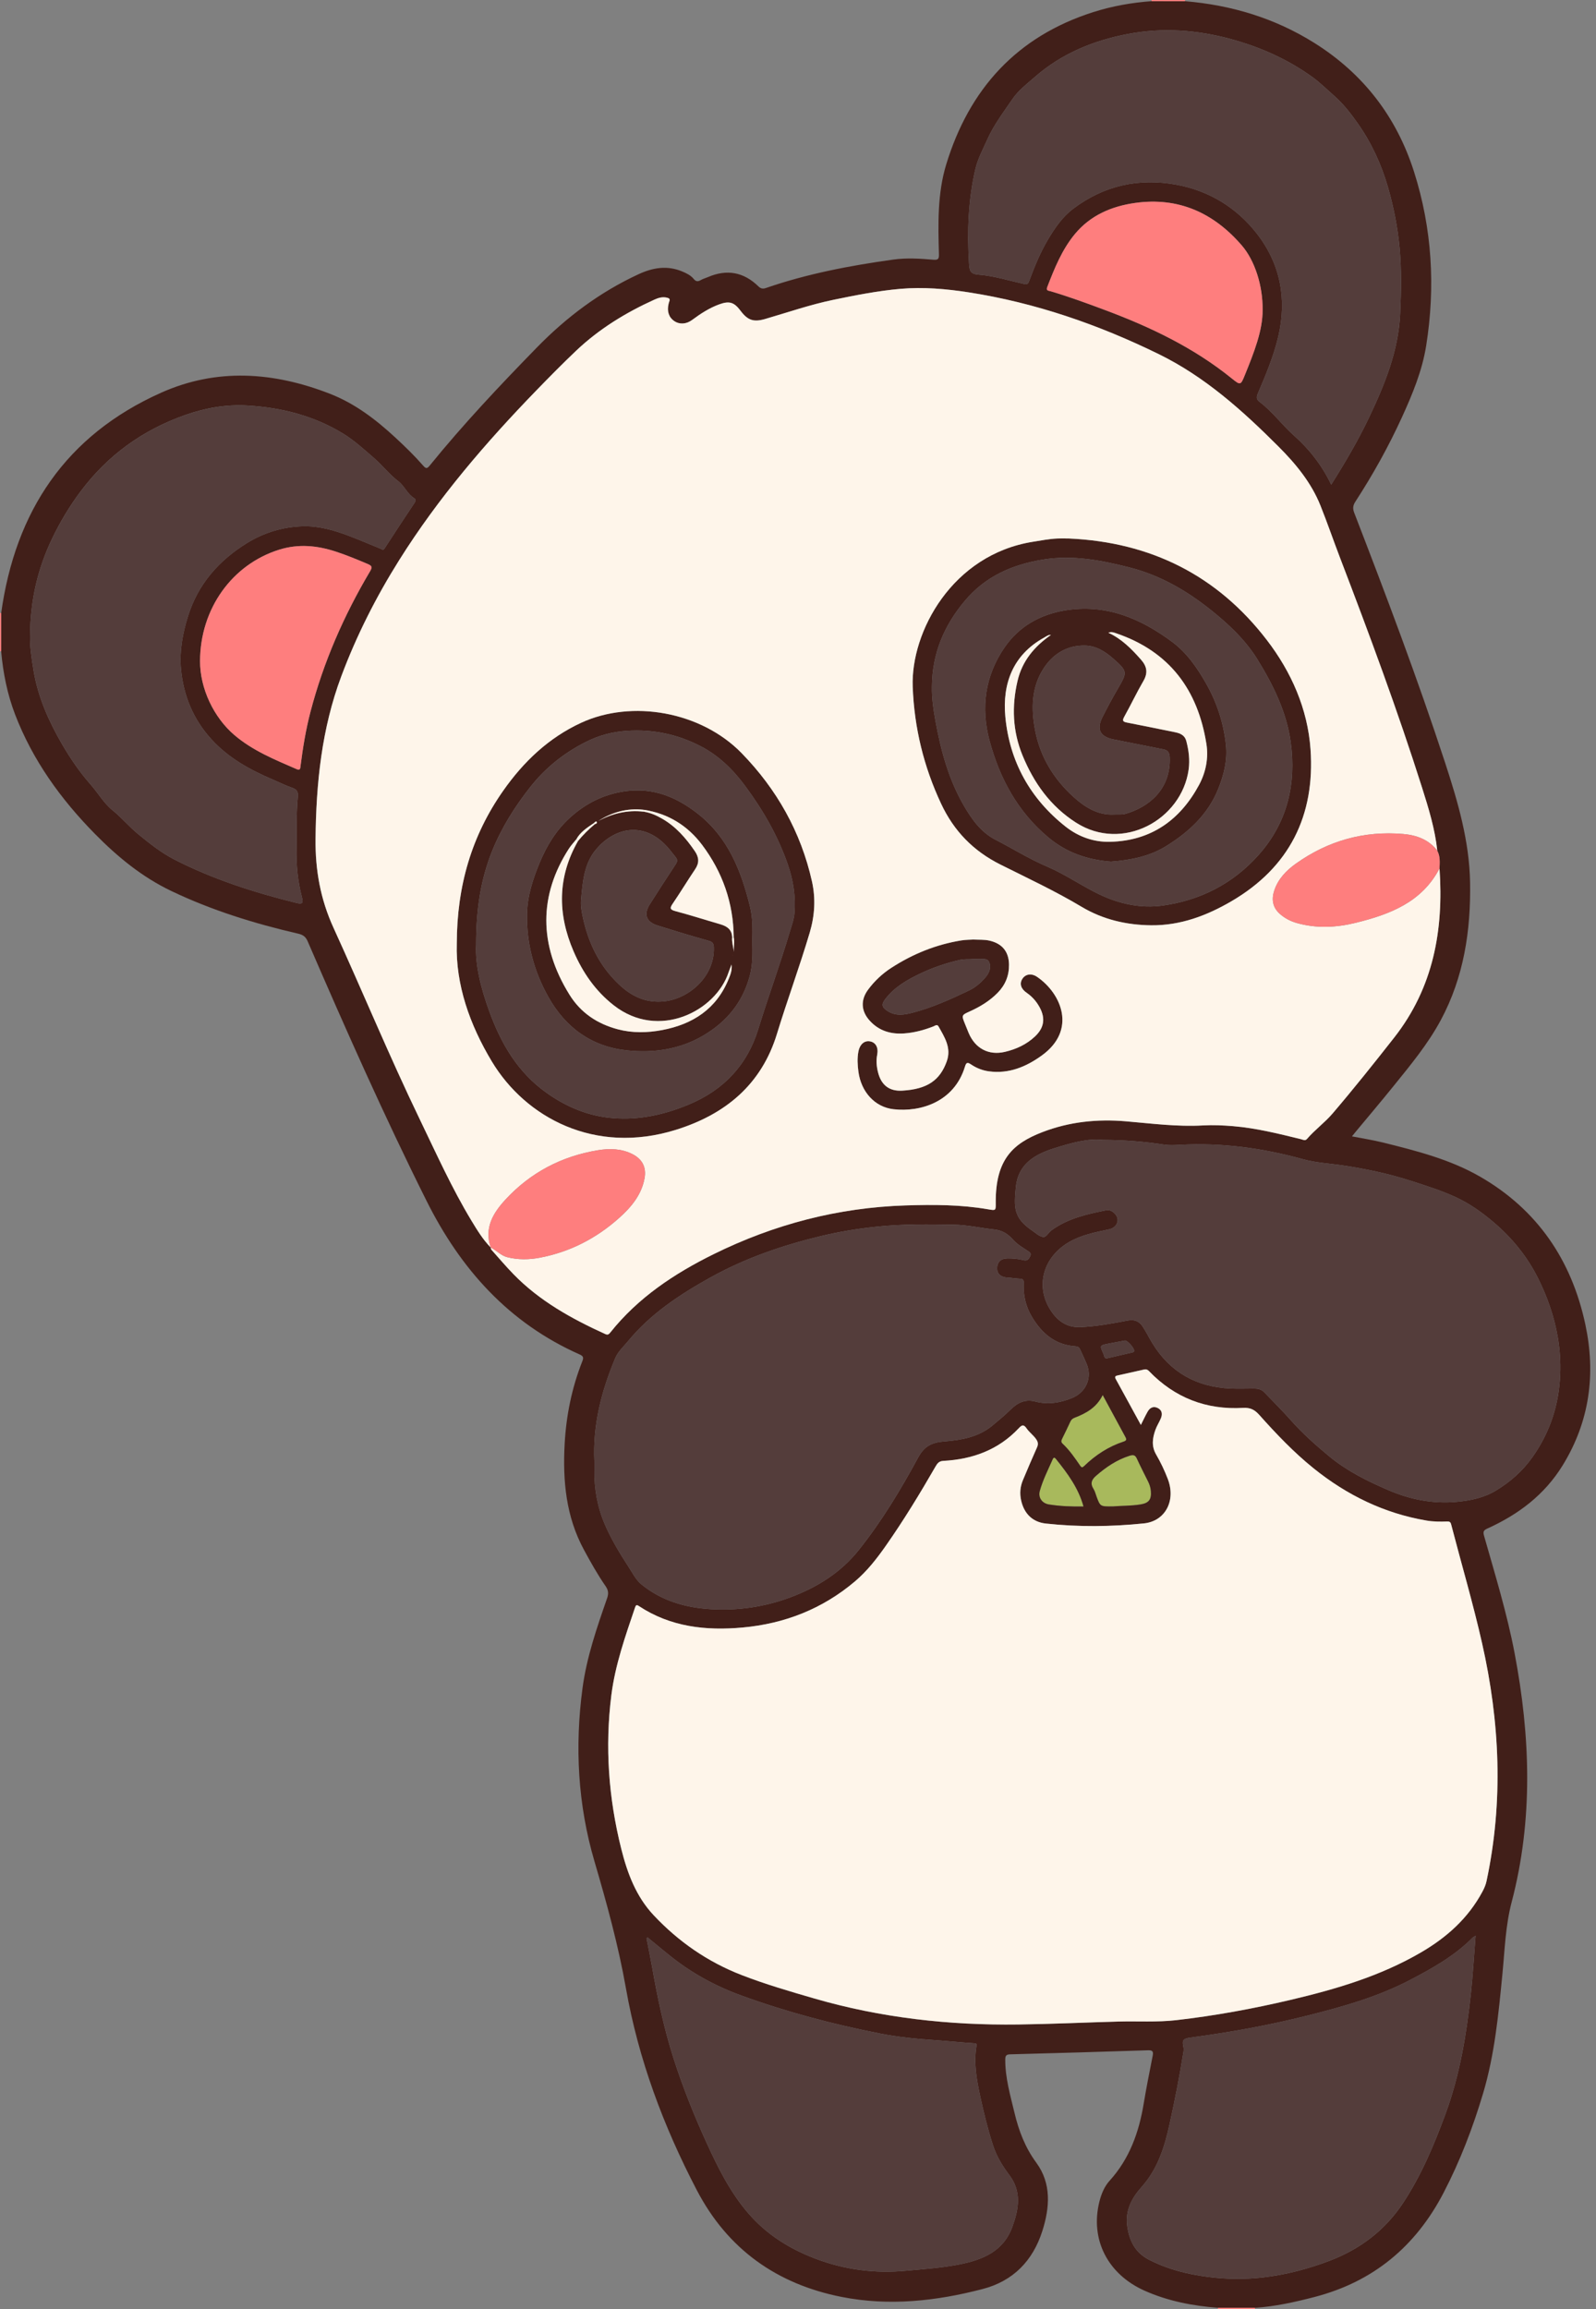 <?xml version="1.0" encoding="UTF-8"?><svg xmlns="http://www.w3.org/2000/svg" xmlns:xlink="http://www.w3.org/1999/xlink" height="1913.8" preserveAspectRatio="xMidYMid meet" version="1.0" viewBox="0.1 0.1 1323.5 1913.8" width="1323.5" zoomAndPan="magnify"><rect x="0.1" y="0.1" width="1323.5" height="1913.8" fill="#808080" stroke="none"/><g><g fill="#A8B95C" id="change1_1"><path d="M914.52,1156.34c6.61,12.22,12.76,23.59,18.92,34.95c1.01,1.87,0.74,2.89-1.5,3.62 c-12.54,4.1-23.32,11.14-32.76,20.26c-1.45,1.4-2.16,1.48-3.33-0.22c-4.42-6.44-8.84-12.9-14.59-18.28 c-1.38-1.29-1.2-2.48-0.45-3.98c2.36-4.76,4.68-9.54,6.9-14.37c0.76-1.65,1.92-2.56,3.57-3.19 C900.75,1171.49,909.42,1166.77,914.52,1156.34z" fill="inherit"/><path d="M923.24,1248.66c-10.75,0.17-10.74,0.17-13.78-8.07c-0.81-2.18-1.36-4.55-2.59-6.47 c-2.8-4.36-1.66-7.51,2.01-10.71c8.35-7.3,17.32-13.41,28.03-16.77c2.88-0.9,4.55-0.66,5.92,2.32c2.97,6.5,6.25,12.86,9.44,19.26 c1.2,2.41,1.96,4.97,2.2,7.63c0.65,7.15-1.71,10.08-8.61,11.18C937.77,1248.32,929.59,1248.09,923.24,1248.66z" fill="inherit"/><path d="M898.61,1248.74c-9.82,0.17-19.28-0.22-28.67-1.7c-5.64-0.89-9.11-5.65-7.6-11.14 c2.52-9.17,6.89-17.65,10.71-26.33c0.99-2.25,2.02-1.08,2.87-0.03C885.43,1221.36,894.43,1233.47,898.61,1248.74z" fill="inherit"/></g><g fill="#411F19" id="change2_1"><path d="M955.18,1.06c9.18,0.01,18.35,0.02,27.52,0.03c38.46,3.18,74.55,14.04,107.31,34.58 c40.51,25.39,68.15,61.18,82.66,106.71c15.03,47.17,17.85,95.42,10.11,144.2c-3.31,20.84-11.4,40.29-20.13,59.4 c-11.09,24.26-24.05,47.52-38.58,69.88c-2.05,3.15-2.35,5.69-1,9.17c26.49,68.58,52.5,137.33,75.39,207.23 c10.6,32.37,20.15,64.97,20.72,99.32c0.67,39.78-5.15,78.39-24.28,114c-10.78,20.07-25.32,37.51-39.55,55.12 c-10.15,12.57-20.61,24.89-30.93,37.32c-0.94,1.13-1.85,2.28-3.19,3.95c8.95,1.75,17.44,3.04,25.74,5.1 c27.8,6.9,55.71,13.97,80.71,28.41c47.47,27.42,75.71,69.21,87.07,122.31c8.8,41.13,3.62,80.38-18.77,116.81 c-15.07,24.52-36.82,40.82-62.54,52.44c-3.09,1.4-3.63,2.64-2.71,5.87c9.19,32.32,19.12,64.53,25.39,97.52 c13.07,68.75,15.52,137.75-2.44,206.1c-5.16,19.64-5.72,39.45-7.65,59.26c-3.26,33.49-6.42,67.01-16.08,99.43 c-8.48,28.42-19.06,56.02-32.79,82.4c-23.12,44.41-58.21,73.62-106.93,86.3c-16.32,4.25-32.68,7.86-49.53,9.02 c-10.17-0.01-20.34-0.02-30.51-0.03c-21.04-1.64-41.59-5.57-60.97-14.22c-30.68-13.7-45.23-42.56-37.44-73.76 c1.6-6.41,4.12-12.56,8.47-17.36c16.53-18.22,24.34-40.11,28.27-63.87c2.2-13.3,4.86-26.52,7.47-39.75 c0.68-3.45-0.06-4.62-3.83-4.5c-38.13,1.24-76.27,2.36-114.41,3.35c-3.52,0.09-4.01,1.48-4.02,4.48 c-0.06,15.19,4.21,29.61,7.69,44.16c3.54,14.79,8.75,28.54,18.05,41.19c12.67,17.24,11.2,37.09,5.03,56.52 c-7.88,24.82-24.25,41.61-49.66,48.21c-38.42,9.99-77.49,14.28-116.75,6.53c-53.7-10.61-94.57-39.46-120.22-88.64 c-27.57-52.86-48.29-108.17-58.67-166.98c-6.32-35.81-15.93-70.66-26.16-105.5c-13.78-46.94-16.37-95.09-9.87-143.54 c3.44-25.66,11.92-50.14,20.4-74.5c1.35-3.89,1.03-6.65-1.31-10.02c-6.64-9.58-12.33-19.76-17.89-30.01 c-14.93-27.53-17.69-57.17-16.03-87.74c1.29-23.65,5.93-46.53,14.64-68.55c1.1-2.78,1.09-4.24-2.08-5.64 c-58.79-26.06-98.77-70.69-127.1-127.4c-35.26-70.6-67.25-142.67-98.55-215.07c-1.67-3.85-3.9-5.42-7.83-6.33 c-36.23-8.37-71.61-19.3-105.28-35.39c-24.28-11.6-44.62-28.34-63.3-47.31c-28.33-28.77-51.59-60.97-66.2-98.93 C6.15,575.4,2.65,557.83,1.04,539.83c0.01-10.52,0.02-21.03,0.03-31.55c11.74-84.41,53.57-147.32,132.5-182.62 c46.39-20.75,93.36-17.33,139.96,0.75c20.91,8.11,38.23,21.41,54.47,36.41c8.08,7.47,15.96,15.14,23.2,23.43 c2.16,2.47,3.21,2.24,5.18-0.19c27.86-34.31,58.14-66.42,89-98.01c24.58-25.16,52.22-45.85,84.23-60.66 c11.9-5.5,23.72-7.5,36.16-2.31c3.57,1.49,7.09,3.17,9.55,6.18c1.89,2.32,3.53,2.37,5.92,0.98c1.85-1.08,3.99-1.64,5.98-2.5 c15.64-6.72,29.61-4.17,41.77,7.7c1.97,1.92,3.71,2.26,6.2,1.4c34.29-11.84,69.73-18.59,105.55-23.57 c11.13-1.55,22.3-0.85,33.42,0.11c3.98,0.34,4.67-0.82,4.56-4.54c-0.71-25.03-1.32-50.34,6.03-74.43 C803.84,73.85,843.34,30.28,906.7,10.14C922.49,5.12,938.68,2.26,955.18,1.06z M407.01,1034.08l-0.05-0.05 c0.18,0.62,0.19,1.39,0.58,1.83c6.07,6.81,11.98,13.79,18.34,20.32c21.64,22.24,48.23,36.93,76.12,49.62 c2.06,0.94,2.96,0.25,4.11-1.19c23.03-28.95,53.1-48.89,85.68-64.98c50.12-24.75,103.27-38.67,159.32-40.44 c22.82-0.72,45.64-0.71,68.26,3.19c6.63,1.14,6.48,1.2,6.43-5.44c-0.26-36.21,14.7-49.21,38.47-58.42 c22.55-8.74,45.76-11.07,69.65-9.03c21.21,1.81,42.36,4.6,63.76,3.4c8.29-0.46,16.64-0.09,24.96,0.6 c19.15,1.59,37.7,6.25,56.27,10.79c1.71,0.42,3.43,1.65,5.03-0.22c6.52-7.59,14.69-13.46,21.23-21.1 c17.54-20.53,34.35-41.61,51.02-62.84c32.58-41.5,41.14-89.21,37.64-140.27c0.2-4.99,0.65-10.02-1.86-14.67 c-1.91-17.99-7.22-35.18-12.65-52.31c-20.38-64.25-43.85-127.4-67.96-190.33c-5.53-14.44-10.55-29.09-16.29-43.42 c-7.58-18.94-20.4-34.52-34.8-48.92c-29.8-29.81-60.99-57.83-99.22-76.56c-50.14-24.56-102.5-42.68-157.83-51.26 c-18.59-2.89-37.5-4.5-56.29-2.89c-18.73,1.6-37.24,5.28-55.68,9.09c-19.27,3.98-37.84,10.43-56.69,15.9 c-9.6,2.79-14.44,1.09-20.38-6.82c-5.37-7.15-9.32-8.35-17.73-5.28c-8.22,3-15.44,7.73-22.42,12.9 c-4.92,3.64-10.55,3.86-14.91,0.88c-4.42-3.03-6.09-8.16-4.62-14.21c0.16-0.65,0.3-1.31,0.55-1.92c0.9-2.16-0.04-2.83-2.12-3.27 c-3.67-0.79-6.97,0.22-10.16,1.66c-23.81,10.8-45.88,24.27-64.95,42.38c-11.24,10.67-22.12,21.7-32.91,32.83 c-42.19,43.49-81.48,89.21-113.83,140.76c-19.21,30.6-35.35,62.5-47.99,96.25c-16.29,43.49-20.89,88.81-21.35,134.87 c-0.26,25.68,4.04,49.81,14.87,73.5c24.15,52.81,46.32,106.52,71.58,158.84c13.67,28.32,26.57,57.06,42.88,84.03 C395.81,1019.69,400.57,1027.51,407.01,1034.08z M946.17,1181.12c2.1-4.15,3.72-7.62,5.59-10.95c1.87-3.32,4.79-4.84,8.4-3.04 c3.65,1.81,4.03,5.12,2.58,8.57c-1.35,3.22-3.32,6.19-4.49,9.46c-2.45,6.85-3.48,13.57,0.58,20.54 c3.75,6.44,6.98,13.27,9.66,20.23c6.92,17.95-2.07,35.03-19.79,36.84c-27.06,2.77-54.21,3.07-81.31,0.13 c-11-1.2-17.97-8.13-20.47-18.94c-1.37-5.93-0.87-11.58,1.45-17.1c3.81-9.04,7.62-18.08,11.64-27.02 c1.09-2.42,0.99-4.24-0.42-6.45c-2.28-3.58-5.89-5.98-8.19-9.35c-2.61-3.83-4.2-2.58-6.54-0.09 c-16.95,17.98-38.39,25.73-62.53,27.01c-3.46,0.18-4.88,1.96-6.37,4.54c-12.97,22.5-26.47,44.69-41.4,65.96 c-7.48,10.65-15.44,20.86-25.47,29.36c-26.94,22.81-58.21,35.06-93.11,38.25c-30.48,2.78-59.88-0.41-86.23-17.87 c-1.86-1.23-2.44-0.54-3.05,1.29c-8.06,23.81-16.48,47.6-19.64,72.65c-5.41,42.93-2.31,85.43,8.22,127.41 c5.08,20.26,12.28,39.48,26.87,54.99c20.6,21.91,44.77,38.65,72.9,49.56c19.71,7.64,39.96,13.54,60.24,19.42 c55.29,16.04,111.83,22.33,169.22,21.57c27.65-0.37,55.29-1.68,82.94-2.43c15.98-0.43,32.11,0.66,47.92-1.14 c31.89-3.64,63.52-9.43,94.77-16.79c37.62-8.86,74.53-19.68,108.33-39.39c21.39-12.47,39.02-28.24,50.84-50.18 c1.51-2.81,2.79-5.65,3.46-8.77c14.13-66.04,11.14-131.87-3.65-197.26c-7.49-33.08-17.12-65.68-25.66-98.52 c-0.56-2.16-1.52-2.48-3.43-2.41c-5.66,0.21-11.33,0.18-16.94-0.77c-35.11-5.96-66.07-21.07-93.63-43.25 c-16.52-13.29-31.13-28.67-45.23-44.46c-3.77-4.22-7.43-6.03-13.2-5.69c-30.66,1.78-56.85-8.36-78.21-30.56 c-1.2-1.24-2.35-1.61-3.97-1.24c-7.29,1.66-14.59,3.29-21.9,4.9c-1.72,0.38-2.78,0.88-1.63,2.97 C932.24,1155.56,939.06,1168.1,946.17,1181.12z M914.48,944.89c-11.85-1.43-25.96,2.47-39.93,6.85 c-16.36,5.13-30.26,13.14-32.08,32.48c-1.53,16.25-2.13,25.1,13.31,35.68c2.99,2.05,5.97,4.88,9.29,5.47 c2.6,0.46,4.37-3.59,6.77-5.37c13.67-10.1,29.75-13.6,45.89-16.86c3.76-0.76,8.47,3.22,9.09,7.03c0.67,4.17-2.28,7.83-6.95,8.82 c-11.5,2.46-23.03,4.62-33.45,10.71c-20.77,12.14-27.86,35.54-15.69,55.43c5.53,9.04,13.41,15.46,25.27,14.95 c13.3-0.57,26.32-2.99,39.3-5.49c5.68-1.1,9.51,0.68,12.38,5.01c2.93,4.43,5.24,9.25,8.02,13.79 c14.77,24.17,36.65,36.23,64.66,37.57c6.48,0.31,13,0.04,19.49,0.03c3.25-0.01,6.28,0.59,8.65,3.07 c7.47,7.82,15.18,15.43,22.34,23.51c9.62,10.86,20.45,20.39,31.56,29.6c14.74,12.2,31.75,20.6,49.21,28.09 c18,7.72,36.8,11.43,56.39,9.63c11.43-1.05,22.71-3.34,32.72-9.42c11.86-7.2,22.03-16.14,30.19-27.67 c14.68-20.73,22.08-43.65,23.01-68.84c0.38-10.15-0.27-20.23-1.97-30.26c-2.95-17.33-8.68-33.76-16.53-49.4 c-8.97-17.87-21.39-33.08-36.65-46.08c-9.68-8.24-19.95-15.54-31.45-20.85c-12.07-5.58-24.77-9.53-37.42-13.61 c-18.53-5.98-37.45-9.93-56.66-12.78c-10.79-1.6-21.87-2.12-32.3-5.01c-33.57-9.28-67.55-13.92-102.38-12 c-4.32,0.24-8.74,0.49-12.98-0.15C949.65,946.4,933.67,944.98,914.48,944.89z M492.99,1211.39c0,2.33,0.02,4.67,0,7 c-0.18,15.62,2.44,30.64,8.64,45.08c5.41,12.59,12.47,24.21,19.91,35.63c3.25,4.99,5.88,10.49,10.65,14.35 c16.67,13.48,36.28,19.13,57.19,20.39c22.59,1.35,44.63-1.82,66.01-9.76c22.27-8.28,41.9-20.57,56.71-39.09 c19.12-23.91,34.93-50.19,49.5-77.04c5.25-9.67,11.85-12.35,21.63-13.14c14.26-1.15,28.32-3.58,39.95-13.25 c5.11-4.25,10.21-8.47,14.96-13.14c5.71-5.6,11.96-8.92,20.61-6.64c10.22,2.69,20.36,1.11,30.17-2.87 c11.88-4.83,17.14-16.86,12.2-28.59c-1.68-3.98-3.57-7.87-5.34-11.81c-0.75-1.66-1.85-2.44-3.82-2.56 c-16.88-1.06-28.02-10.76-36.25-24.58c-4.97-8.35-7.05-17.49-6.73-27.19c0.06-1.99,0.35-4.07-2.77-4.2 c-3.47-0.14-6.91-0.77-10.38-0.95c-5.53-0.28-8.75-2.86-8.85-7.35c-0.12-5.33,2.82-8.52,8.75-8.56c4.27-0.03,8.67,0.34,12.8,1.39 c3.29,0.84,4.39-0.38,5.72-2.91c1.6-3.03-0.67-3.88-2.34-5.01c-3.99-2.7-8.27-5.09-11.47-8.72c-4.28-4.86-8.93-7.99-15.82-8.73 c-11.17-1.19-22.27-3.77-33.48-3.96c-21.25-0.37-42.51-0.6-63.76,1.61c-15.69,1.63-31.17,4.13-46.46,7.81 c-31.92,7.68-62.81,18.27-91.63,34.28c-25.52,14.19-49.74,30.13-68.54,53c-3.67,4.46-8.18,8.48-10.44,13.86 C498.82,1153.11,491.54,1181.38,492.99,1211.39z M24.99,527.67c-0.2,7.55,1.25,18.39,3.11,29.17 c3.69,21.41,12.43,40.97,23.16,59.55c6.94,12.03,14.85,23.61,24.1,34.09c6.14,6.96,10.77,15.29,18.02,21.16 c7.62,6.16,13.84,13.71,21.43,19.92c9.54,7.81,19.26,15.5,30.12,21.05c32.09,16.4,66.26,27.28,101.17,35.91 c4.62,1.14,5.69,0.18,4.5-4.3c-3.56-13.41-4.91-27.02-4.61-40.89c0.3-14.29-0.32-28.61,1.1-42.87c0.38-3.85-0.69-6.06-4.65-7.4 c-5.49-1.86-10.71-4.52-16.06-6.8c-18.81-7.99-36.5-17.71-50.57-32.98c-15.3-16.6-23.59-36.39-25.63-58.66 c-1.36-14.87,1.36-29.44,5.78-43.66c8.3-26.7,25.58-46.3,48.96-60.75c14.09-8.71,29.8-13.43,46.25-13.92 c12.97-0.39,25.61,3.17,37.77,7.76c9.01,3.4,17.85,7.24,26.78,10.84c1.06,0.42,2.05,1.7,3.3-0.24 c8.21-12.69,16.52-25.3,24.91-37.88c1.07-1.61,1.14-2.81-0.4-3.76c-5.68-3.5-8.02-10.14-13.16-14.06 c-7.43-5.66-13.09-13.12-20.1-19.19c-8.27-7.17-16.39-14.63-25.74-20.34c-24.34-14.86-51.28-21.57-79.44-23.22 c-17.52-1.03-34.78,2.04-51.33,7.86c-35.25,12.39-64.33,33.29-86.84,63.37c-9.28,12.4-17.13,25.53-23.77,39.43 C31.5,471.33,25.18,497.06,24.99,527.67z M1104.03,401.79c11.53-18.28,22.25-36.5,31.35-55.63c13.02-27.38,24.4-55.12,25.83-86.14 c0.83-18.14,1.19-36.21-0.47-54.24c-1.58-17.14-4.91-34.02-9.7-50.64c-5.49-19.03-13.75-36.81-25.06-52.84 c-5.69-8.06-11.84-16.06-19.57-22.85c-5.96-5.24-11.67-10.91-18.1-15.55c-20.43-14.72-43.1-24.77-67.38-31.39 c-28.25-7.71-56.8-9.72-85.58-4.24c-28.55,5.44-54.83,16.18-77.04,35.58c-6.58,5.75-13.68,11.11-18.61,18.34 c-7.43,10.91-15.51,21.47-20.92,33.64c-3.57,8.03-7.82,15.78-9.84,24.44c-6.01,25.75-6.87,51.77-5.29,78.09 c0.39,6.5,1.19,8.87,8.22,9.42c12.7,1,24.97,4.93,37.42,7.67c2.75,0.61,3.42-0.2,4.23-2.39c4.4-11.84,9.15-23.53,15.63-34.44 c5.71-9.62,12-18.8,21.01-25.58c25.54-19.23,54.36-25.59,85.56-19.83c27.04,4.99,49.72,18.93,66.44,40.26 c19.67,25.1,25.35,54.3,17.94,85.68c-3.87,16.41-10.4,31.86-17,47.27c-1.35,3.14-0.84,5.04,1.57,6.84 c10.71,8.01,18.48,19,28.46,27.82C1085.94,372.43,1096.44,385.94,1104.03,401.79z M537.12,1605.92c-0.3,0.24-0.59,0.48-0.89,0.72 c1.58,8.1,3.28,16.17,4.71,24.29c4.46,25.31,9.79,50.44,17.62,74.93c7.7,24.07,17.09,47.51,27.6,70.51 c9.44,20.65,19.51,40.84,34.54,58.24c15.18,17.57,34.04,29.33,55.48,37.49c24.47,9.32,49.59,12.52,75.75,10.04 c14.68-1.39,29.35-2.34,43.84-5.23c19.37-3.86,36.48-10.77,43.91-31.34c5.26-14.55,7.74-28.96-2.48-42.54 c-5.8-7.7-10.75-15.78-13.72-25.05c-4.25-13.29-7.6-26.79-10.53-40.42c-2.97-13.81-5.52-27.65-3.08-41.85 c0.29-1.69-0.19-1.96-2.07-2.08c-11.23-0.72-22.43-1.92-33.65-2.68c-14.88-1.01-29.74-2.54-44.32-5.4 c-39.1-7.68-77.54-17.87-115.05-31.51c-21.6-7.86-41.42-18.73-59.32-33.13C549.31,1615.97,543.23,1610.92,537.12,1605.92z M1223.75,1604.51c-1.45,0.97-2.19,1.3-2.73,1.85c-14.86,14.94-32.97,25.05-51.41,34.71c-26.86,14.08-55.85,22.22-84.98,29.56 c-32.09,8.08-64.68,13.96-97.51,18.32c-5.8,0.77-6.95,2.17-5.67,7.85c0.34,1.53,0.2,2.86-0.04,4.37 c-3.15,19.95-7.11,39.73-11.43,59.46c-4.15,18.98-9.83,37.14-23.15,52.05c-8.34,9.33-13.9,19.82-11.89,32.99 c1.79,11.71,6.49,21.37,17.6,27.15c15.53,8.08,32.05,12.23,49.35,14.46c15.27,1.97,30.48,2.17,45.64,0.41 c18.98-2.21,37.44-7.04,55.32-13.86c25.19-9.62,45.84-25.26,60.72-47.78c15.2-22.99,25.8-48.27,35.29-74.07 c11.83-32.14,17.32-65.59,20.97-99.4C1221.51,1636.95,1222.41,1621.26,1223.75,1604.51z M165.99,547.96 c-0.08,22.75,11.33,46.78,28.54,61.43c15.24,12.98,33.44,20.32,51.43,28.15c3.24,1.41,3.12-0.62,3.39-2.71 c1.9-15.01,4.34-29.94,8.17-44.6c10.79-41.32,27.73-80.06,49.5-116.71c2.05-3.45,1.43-4.51-1.94-5.94 c-8.72-3.71-17.47-7.34-26.49-10.29c-15.5-5.07-30.95-6.61-46.97-1.6C192.54,467.9,166.14,504.68,165.99,547.96z M1047.13,256.82 c0.22-19.79-6.39-40.66-17.2-53.22c-23.29-27.05-52.49-40.37-88.57-35.29c-19.45,2.74-36.98,10.19-49.86,25.72 c-10.76,12.98-16.98,28.5-22.99,44.06c-1.17,3.04,1.06,2.88,2.69,3.36c15.32,4.53,30.29,10.04,45.25,15.62 c37.61,14.04,73.53,31.15,104.99,56.59c7.37,5.96,7.48,5.89,11.05-2.92C1039.95,292.38,1047.29,273.97,1047.13,256.82z M914.52,1156.34c-5.1,10.43-13.77,15.15-23.23,18.8c-1.65,0.63-2.81,1.54-3.57,3.19c-2.23,4.83-4.54,9.61-6.9,14.37 c-0.75,1.5-0.93,2.69,0.45,3.98c5.75,5.38,10.17,11.84,14.59,18.28c1.17,1.7,1.88,1.62,3.33,0.22 c9.44-9.12,20.21-16.16,32.76-20.26c2.24-0.73,2.51-1.75,1.5-3.62C927.28,1179.93,921.13,1168.56,914.52,1156.34z M923.24,1248.66 c6.36-0.57,14.53-0.34,22.61-1.63c6.9-1.1,9.26-4.03,8.61-11.18c-0.24-2.66-1-5.21-2.2-7.63c-3.18-6.4-6.46-12.76-9.44-19.26 c-1.36-2.98-3.03-3.22-5.92-2.32c-10.71,3.36-19.68,9.47-28.03,16.77c-3.66,3.2-4.8,6.36-2.01,10.71 c1.23,1.92,1.78,4.28,2.59,6.47C912.5,1248.82,912.49,1248.83,923.24,1248.66z M898.61,1248.74 c-4.18-15.27-13.18-27.38-22.68-39.19c-0.85-1.06-1.88-2.22-2.87,0.03c-3.82,8.68-8.2,17.16-10.71,26.33 c-1.51,5.49,1.96,10.25,7.6,11.14C879.32,1248.52,888.79,1248.91,898.61,1248.74z M918.05,1125.94 c7.27-1.68,14.17-3.27,21.05-4.88c0.62-0.14,1.27-0.27,1.48-1.09c0.56-2.13-5.56-9.16-7.74-8.77c-4.53,0.8-9.05,1.65-13.55,2.54 c-7.32,1.46-7.37,1.51-4.13,8.55C915.82,1123.76,915.68,1126.23,918.05,1125.94z" fill="inherit"/><path d="M886.48,446.43c68.1,3.01,123.22,30.78,164.2,84.18c20.26,26.4,33.85,57.03,36.2,90.62 c3.83,54.74-17.43,97.69-65.55,125.81c-20.48,11.97-42.35,20.21-66.58,19.96c-20.51-0.21-40.05-4.76-57.71-15.32 c-21.74-12.99-44.69-23.69-67.26-34.98c-22.61-11.31-38.63-27.85-49.18-50.31c-14.47-30.8-22.39-63.21-23.62-97.24 c-1.64-45.2,32.65-109.48,99.95-120.07c6.58-1.03,13.11-2.34,19.78-2.64C880.19,446.3,883.69,446.43,886.48,446.43z M772.9,568.98 c-0.21,9.87,1.26,19.52,3.03,29.16c4.52,24.6,11.04,48.54,23.82,70.32c6.53,11.13,13.99,21.54,25.88,27.65 c14.34,7.37,28.03,15.97,42.91,22.3c14.88,6.34,28.15,15.74,42.69,22.76c16.88,8.14,34.93,12.05,53.24,9.46 c31.13-4.41,58.07-18.1,79.28-41.88c23.96-26.85,31.43-59,26.68-93.56c-3.42-24.87-14.58-47.59-27.81-68.88 c-10-16.09-23.75-28.93-38.51-40.71c-20.23-16.14-42.19-28.79-67.49-35.21c-23.54-5.98-47.08-10.49-71.61-6.49 c-25.58,4.18-47.72,13.83-64.85,34.23C782.8,518.79,773.16,541.98,772.9,568.98z" fill="inherit"/><path d="M378.9,782.1c0.1-47.92,12.4-89.55,38.61-126.8c16.85-23.95,37.48-43.62,64.42-56.09 c42.08-19.49,99.47-9.47,133.18,25.13c29.08,29.84,49.16,65.26,58.32,106.3c3.18,14.23,2.33,28.34-1.85,42.42 c-8.36,28.2-18.58,55.79-27.18,83.93c-12.82,41.97-42.67,66.75-83.91,79.58c-67.07,20.86-124.48-10.1-152.52-56.65 C389.64,849.47,377.86,816.12,378.9,782.1z M394.91,783.26c-0.86,16.58,3.96,35.85,10.9,54.94c9.75,26.83,23.46,50.46,47.23,67.46 c16.77,11.99,35.13,19.59,55.58,21.2c21.73,1.71,42.44-2.89,62.61-11.27c29.09-12.08,48.6-32.91,57.72-62.68 c8.32-27.15,18.19-53.78,26.24-81c1.46-4.93,3.33-9.8,3.73-14.93c1.06-13.58-0.89-26.81-5.3-39.71 c-8.15-23.82-20.54-45.35-35.42-65.51c-10.07-13.65-21.96-25.38-37.22-33.24c-19.14-9.86-39.34-14.08-60.96-12.69 c-12.22,0.78-23.51,3.85-34.29,9.32c-17.86,9.06-33.11,21.12-45.66,36.97c-13.02,16.44-24.06,34-31.85,53.32 C398.72,729.04,394.87,753.93,394.91,783.26z" fill="inherit"/><path d="M807.14,778.84c5.09,0.23,9.07-0.04,13.04,0.8c10.7,2.28,16.48,8.94,16.66,19.85 c0.15,9.07-2.97,16.92-9.37,23.45c-6.63,6.77-14.54,11.56-23.11,15.43c-6.97,3.14-6.94,3.22-4,10.47c1,2.46,1.97,4.94,3,7.39 c5.44,12.9,16.63,18.86,30.12,15.69c9.35-2.2,17.94-6.15,25.01-12.86c7.44-7.06,8.67-14.9,3.8-23.95 c-2.64-4.91-6.24-8.99-10.86-12.18c-4.75-3.27-6.03-7.53-3.57-11.43c2.54-4.04,7.48-5.01,12.31-1.71 c20.06,13.73,33.15,44.04,3.8,65.19c-12.95,9.33-27.27,15.34-43.82,13.09c-5.34-0.73-10.37-2.71-14.79-5.71 c-3.18-2.16-4.04-1.48-5.09,1.93c-8.89,29.04-36.57,37.71-59.07,35.21c-15.85-1.76-27.03-14.64-29.23-31.05 c-0.75-5.64-1.09-11.27,0-16.91c1.1-5.71,4.82-9.05,9.36-8.35c4.91,0.76,7.38,5.06,6.2,11.12c-0.98,5.03-0.5,9.98,0.76,14.84 c2.67,10.31,9.24,15.55,20.02,14.93c20.99-1.22,31.32-8.76,36.88-24.22c4.04-11.23-1.75-19.98-6.78-28.96 c-1.2-2.14-2.96-0.56-4.39-0.01c-7.8,3.02-15.77,5.18-24.16,5.76c-11.09,0.77-20.77-2.09-28.44-10.46 c-7.29-7.95-7.85-17.17-1.41-25.86c5.31-7.16,11.79-13.23,19.23-18.04c17.78-11.51,37.08-19.35,58.06-22.73 C800.88,778.97,804.58,779.01,807.14,778.84z M807,795c-3.26,0.35-7.03-0.17-10.88,0.71c-11.22,2.57-22.08,6.2-32.44,11.1 c-11.13,5.26-21.83,11.33-29.51,21.43c-3.41,4.49-2.76,6.86,2.12,9.95c6.74,4.27,13.83,3.05,20.74,1.24 c16.3-4.26,31.6-11.2,46.75-18.43c5.27-2.52,9.73-6.39,13.55-10.85c3.09-3.61,4.92-8.03,3.11-12.44c-1.6-3.9-6.04-2.51-9.42-2.7 C809.87,794.94,808.7,795,807,795z" fill="inherit"/><path d="M921.35,714.25c-19.43-1.49-36.78-7.39-51.98-20.12c-25.37-21.26-40.22-48.8-48.66-80.01 c-7.42-27.42-3.78-53.92,12.47-77.48c11.9-17.26,29.23-27.14,50.04-30.61c33.86-5.64,62.67,6.6,88.94,26.11 c12.06,8.96,20.7,21.39,28.16,34.53c8.98,15.83,14.46,32.77,16.39,50.76c1.38,12.81-1.73,25.13-6.53,36.91 c-8.5,20.88-24.23,35.37-42.93,46.98C953.21,710.05,937.5,713,921.35,714.25z M924.27,675.18c2.99-0.14,6.13,0.29,8.94-0.5 c19.58-5.52,37.91-20.39,36.89-46.84c-0.16-4.21-1.61-5.98-5.43-6.72c-13.64-2.65-27.24-5.45-40.88-8.11 c-11.44-2.23-14.65-8.28-9.43-18.61c3.9-7.71,7.99-15.33,12.33-22.79c8.43-14.48,8.66-14.94-3.38-25.59 c-6.64-5.87-14.27-10.71-23.51-10.88c-14.45-0.26-25.9,6.56-33.71,18.09c-10.89,16.1-11.06,34.51-7.49,52.78 c4.24,21.7,15.49,39.93,31.74,54.62C899.72,669.09,910.51,676.04,924.27,675.18z M871.64,526.31c-2.28-0.13-3.85,1.25-5.53,2.17 c-26.16,14.37-34.9,38.49-32.31,65.83c3.51,36.92,20.57,67.82,50.1,91.03c10.65,8.37,23.24,12.8,36.68,12.49 c33.95-0.8,58.13-17.91,73.88-47.22c5.58-10.38,7.94-22.1,6.07-33.92c-7.1-44.81-30.58-76.53-74.44-91.55 c-2.09-0.72-4.17-1.7-6.86-0.6c11.13,5.13,19.17,13.39,26.94,22.14c5.15,5.8,6.05,11.12,2.05,17.98 c-5.61,9.62-10.36,19.74-15.8,29.47c-1.98,3.54-0.91,4.26,2.49,4.91c13.22,2.53,26.4,5.31,39.61,7.96 c4.31,0.87,8.07,2.51,9.31,7.18c2.07,7.79,3.09,15.77,1.97,23.76c-5.81,41.71-54.82,68.64-93.37,44 c-21.22-13.56-35.01-32.95-44.38-55.72c-8.23-20-9.06-40.67-4.15-61.73C847.77,547.81,857.92,535.92,871.64,526.31z" fill="inherit"/><path d="M623.96,780c0.26,9.81,0.41,19.64-2.18,29.2c-5.91,21.78-19.11,37.84-38.51,49.23 c-19.63,11.53-41.12,14.53-63.03,12.29c-29.26-2.99-51.02-18.68-65.38-44.25c-11.93-21.24-18.13-44.17-17.74-68.6 c0.24-14.96,4.82-29.08,10.5-42.75c5.84-14.07,13.68-26.91,25.12-37.3c13-11.8,27.9-19.32,45.45-21.87 c23.6-3.43,43.39,4.92,61.24,19.12c24.55,19.52,35.33,46.92,42.56,76.21C624.33,760.73,624.21,770.36,623.96,780z M492.59,682.31 c-5.54,3.75-11.23,7.33-14.58,13.45c-2.07,2.6-4.39,5.04-6.19,7.82c-24.68,38.31-25.33,79.45,0.63,121.11 c9.34,14.99,23.13,24.1,40.06,28.55c12.15,3.2,24.53,2.91,36.67,0.62c25.38-4.79,45.07-17.47,55.18-42.35 c1.41-3.47,2.9-6.99,2.42-11.98c-1.07,2.76-1.87,4.54-2.47,6.38c-10.48,32.16-57.92,56.61-95.22,27.45 c-15.29-11.95-25.78-27.26-33.34-44.75c-13.41-31.02-13.41-61.64,3.7-91.49c4.17-5.04,8.75-9.66,13.81-13.81 c0.88-0.47,2.56-0.74,1.59-2.09C494.31,680.46,493.25,681.66,492.59,682.31z M533.9,672.86c5.51,0.83,10.49,3.03,15.28,5.79 c11.39,6.56,19.71,16.11,27.05,26.81c3.6,5.24,3.9,9.81,0.34,15.09c-6.31,9.38-12.17,19.07-18.53,28.41 c-2.46,3.61-2.71,5.03,2.15,6.33c12.51,3.32,24.84,7.29,37.28,10.9c5.61,1.62,9.65,4.46,9.78,10.91 c-0.42,3.82,0.98,7.4,1.37,12.02c-0.15-4.65,0.83-8.41-0.08-12.12c-0.22-28.44-9.28-54.09-26.18-76.58 c-11.96-15.92-28.23-26.12-48.4-29.11c-13.81-1.6-26.31,1.96-37.84,9.35C507.91,674.25,520.43,671.31,533.9,672.86z M481.94,745.57c-0.5,5.08,0.46,10.06,1.49,14.86c4.64,21.58,13.98,40.68,30.38,55.98c10.3,9.62,21.84,15.01,36.35,13.71 c21.16-1.89,42.65-20.65,41.91-44.69c-0.1-3.15-0.93-4.61-4.18-5.53c-14.2-4.01-28.34-8.25-42.42-12.68 c-9.54-2.99-11.79-9.32-6.52-17.58c7.05-11.06,14.12-22.11,21.37-33.04c1.53-2.3,1.82-3.88,0.02-6.13 c-3.1-3.89-6.05-7.9-9.68-11.34c-19.36-18.39-41.86-11.97-56.15,4.85C484.39,715.92,483.32,730.87,481.94,745.57z M607.48,792.08 l0.05-0.37l0.07,0.37L607.48,792.08z" fill="inherit"/></g><g fill="#543D3B" id="change3_1"><path d="M914.48,944.89c19.18,0.09,35.17,1.51,51.1,3.92c4.24,0.64,8.66,0.39,12.98,0.15 c34.83-1.93,68.81,2.71,102.38,12c10.43,2.88,21.52,3.4,32.3,5.01c19.2,2.85,38.13,6.8,56.66,12.78 c12.66,4.09,25.36,8.04,37.42,13.61c11.5,5.31,21.77,12.61,31.45,20.85c15.26,13,27.68,28.21,36.65,46.08 c7.85,15.64,13.58,32.07,16.53,49.4c1.71,10.03,2.35,20.11,1.97,30.26c-0.93,25.19-8.34,48.11-23.01,68.84 c-8.16,11.52-18.32,20.46-30.19,27.67c-10,6.08-21.29,8.36-32.72,9.42c-19.59,1.81-38.39-1.9-56.39-9.63 c-17.46-7.49-34.47-15.89-49.21-28.09c-11.11-9.2-21.94-18.73-31.56-29.6c-7.16-8.09-14.87-15.69-22.34-23.51 c-2.37-2.48-5.4-3.07-8.65-3.07c-6.5,0.01-13.01,0.28-19.49-0.03c-28.01-1.34-49.89-13.4-64.66-37.57 c-2.77-4.54-5.09-9.36-8.02-13.79c-2.87-4.33-6.69-6.11-12.38-5.01c-12.98,2.5-26,4.92-39.3,5.49 c-11.86,0.51-19.74-5.91-25.27-14.95c-12.17-19.89-5.08-43.29,15.69-55.43c10.42-6.09,21.95-8.25,33.45-10.71 c4.67-1,7.62-4.65,6.95-8.82c-0.61-3.81-5.33-7.79-9.09-7.03c-16.14,3.26-32.21,6.76-45.89,16.86c-2.4,1.78-4.17,5.83-6.77,5.37 c-3.32-0.59-6.3-3.42-9.29-5.47c-15.44-10.58-14.84-19.43-13.31-35.68c1.82-19.34,15.72-27.35,32.08-32.48 C888.52,947.35,902.63,943.46,914.48,944.89z" fill="inherit"/><path d="M492.99,1211.39c-1.46-30.01,5.83-58.28,17.3-85.65c2.26-5.39,6.77-9.4,10.44-13.86 c18.8-22.87,43.02-38.81,68.54-53c28.81-16.02,59.7-26.6,91.63-34.28c15.28-3.68,30.76-6.17,46.46-7.81 c21.25-2.21,42.51-1.98,63.76-1.61c11.21,0.2,22.31,2.77,33.48,3.96c6.89,0.73,11.54,3.86,15.82,8.73 c3.2,3.63,7.48,6.02,11.47,8.72c1.68,1.13,3.95,1.98,2.34,5.01c-1.34,2.53-2.43,3.74-5.72,2.91c-4.13-1.05-8.52-1.42-12.8-1.39 c-5.93,0.04-8.87,3.23-8.75,8.56c0.1,4.49,3.33,7.07,8.85,7.35c3.47,0.18,6.91,0.8,10.38,0.95c3.12,0.13,2.83,2.22,2.77,4.2 c-0.31,9.7,1.77,18.84,6.73,27.19c8.22,13.82,19.36,23.52,36.25,24.58c1.97,0.12,3.07,0.89,3.82,2.56 c1.77,3.94,3.66,7.83,5.34,11.81c4.94,11.73-0.33,23.76-12.2,28.59c-9.81,3.99-19.95,5.57-30.17,2.87 c-8.65-2.28-14.9,1.04-20.61,6.64c-4.75,4.66-9.85,8.89-14.96,13.14c-11.63,9.67-25.69,12.1-39.95,13.25 c-9.78,0.79-16.38,3.47-21.63,13.14c-14.57,26.84-30.38,53.13-49.5,77.04c-14.81,18.52-34.44,30.81-56.71,39.09 c-21.37,7.95-43.41,11.12-66.01,9.76c-20.9-1.25-40.52-6.91-57.19-20.39c-4.77-3.85-7.4-9.36-10.65-14.35 c-7.44-11.42-14.49-23.04-19.91-35.63c-6.21-14.44-8.82-29.47-8.64-45.08C493.02,1216.05,492.99,1213.72,492.99,1211.39z" fill="inherit"/><path d="M24.99,527.67c0.18-30.61,6.5-56.34,18.18-80.79c6.64-13.9,14.49-27.03,23.77-39.43 c22.51-30.09,51.59-50.98,86.84-63.37c16.55-5.82,33.81-8.88,51.33-7.86c28.16,1.65,55.1,8.36,79.44,23.22 c9.35,5.71,17.47,13.17,25.74,20.34c7.01,6.07,12.67,13.54,20.1,19.19c5.15,3.92,7.48,10.56,13.16,14.06 c1.55,0.95,1.47,2.16,0.4,3.76c-8.38,12.57-16.7,25.19-24.91,37.88c-1.25,1.94-2.24,0.66-3.3,0.24 c-8.93-3.6-17.78-7.44-26.78-10.84c-12.16-4.59-24.81-8.15-37.77-7.76c-16.45,0.5-32.16,5.22-46.25,13.92 c-23.38,14.45-40.66,34.05-48.96,60.75c-4.42,14.22-7.14,28.79-5.78,43.66c2.03,22.27,10.33,42.06,25.63,58.66 c14.07,15.26,31.75,24.99,50.57,32.98c5.35,2.27,10.57,4.94,16.06,6.8c3.96,1.34,5.03,3.56,4.65,7.4 c-1.42,14.26-0.8,28.58-1.1,42.87c-0.29,13.87,1.05,27.48,4.61,40.89c1.19,4.48,0.12,5.44-4.5,4.3 c-34.91-8.63-69.08-19.51-101.17-35.91c-10.86-5.55-20.57-13.24-30.12-21.05c-7.59-6.21-13.82-13.76-21.43-19.92 c-7.26-5.87-11.88-14.2-18.02-21.16c-9.25-10.48-17.16-22.05-24.1-34.09c-10.72-18.58-19.47-38.14-23.16-59.55 C26.25,546.06,24.79,535.22,24.99,527.67z" fill="inherit"/><path d="M1104.03,401.79c-7.59-15.85-18.09-29.37-30.91-40.7c-9.99-8.83-17.75-19.81-28.46-27.82 c-2.41-1.8-2.91-3.71-1.57-6.84c6.61-15.41,13.13-30.87,17-47.27c7.41-31.38,1.73-60.58-17.94-85.68 c-16.72-21.33-39.4-35.27-66.44-40.26c-31.2-5.76-60.01,0.61-85.56,19.83c-9.01,6.78-15.3,15.97-21.01,25.58 c-6.48,10.92-11.23,22.6-15.63,34.44c-0.82,2.19-1.48,3-4.23,2.39c-12.44-2.74-24.72-6.67-37.42-7.67 c-7.03-0.55-7.83-2.92-8.22-9.42c-1.58-26.32-0.72-52.34,5.29-78.09c2.02-8.66,6.27-16.42,9.84-24.44 c5.41-12.17,13.48-22.74,20.92-33.64c4.93-7.24,12.03-12.59,18.61-18.34c22.21-19.4,48.49-30.14,77.04-35.58 c28.78-5.48,57.33-3.47,85.58,4.24c24.28,6.62,46.94,16.67,67.38,31.39c6.44,4.64,12.14,10.31,18.1,15.55 c7.72,6.79,13.88,14.79,19.57,22.85c11.31,16.03,19.57,33.81,25.06,52.84c4.8,16.61,8.13,33.49,9.7,50.64 c1.66,18.03,1.31,36.1,0.47,54.24c-1.43,31.02-12.8,58.76-25.83,86.14C1126.28,365.29,1115.56,383.52,1104.03,401.79z" fill="inherit"/><path d="M537.12,1605.92c6.11,5,12.2,10.04,18.35,14.99c17.9,14.4,37.72,25.28,59.32,33.13 c37.5,13.64,75.95,23.84,115.05,31.51c14.59,2.86,29.45,4.39,44.32,5.4c11.23,0.76,22.42,1.96,33.65,2.68 c1.88,0.12,2.36,0.39,2.07,2.08c-2.44,14.21,0.11,28.05,3.08,41.85c2.93,13.62,6.27,27.13,10.53,40.42 c2.97,9.26,7.92,17.34,13.72,25.05c10.23,13.57,7.74,27.98,2.48,42.54c-7.43,20.58-24.54,27.48-43.91,31.34 c-14.49,2.89-29.17,3.84-43.84,5.23c-26.16,2.47-51.27-0.73-75.75-10.04c-21.44-8.16-40.3-19.92-55.48-37.49 c-15.03-17.4-25.11-37.59-34.54-58.24c-10.51-22.99-19.9-46.44-27.6-70.51c-7.83-24.49-13.16-49.62-17.62-74.93 c-1.43-8.12-3.13-16.19-4.71-24.29C536.53,1606.4,536.82,1606.16,537.12,1605.92z" fill="inherit"/><path d="M1223.75,1604.51c-1.34,16.75-2.24,32.44-3.92,48.04c-3.65,33.82-9.14,67.26-20.97,99.4 c-9.5,25.8-20.09,51.08-35.29,74.07c-14.89,22.51-35.53,38.16-60.72,47.78c-17.88,6.83-36.33,11.65-55.32,13.86 c-15.16,1.77-30.37,1.56-45.64-0.41c-17.3-2.23-33.82-6.38-49.35-14.46c-11.11-5.78-15.81-15.44-17.6-27.15 c-2.01-13.17,3.55-23.66,11.89-32.99c13.32-14.91,19-33.07,23.15-52.05c4.31-19.73,8.28-39.51,11.43-59.46 c0.24-1.51,0.38-2.84,0.04-4.37c-1.27-5.68-0.12-7.08,5.67-7.85c32.83-4.36,65.42-10.24,97.51-18.32 c29.13-7.34,58.12-15.48,84.98-29.56c18.43-9.66,36.54-19.77,51.41-34.71C1221.56,1605.81,1222.3,1605.48,1223.75,1604.51z" fill="inherit"/><path d="M918.05,1125.94c-2.36,0.3-2.22-2.18-2.89-3.64c-3.24-7.04-3.19-7.09,4.13-8.55 c4.51-0.9,9.03-1.74,13.55-2.54c2.18-0.39,8.3,6.64,7.74,8.77c-0.21,0.81-0.87,0.94-1.48,1.09 C932.21,1122.67,925.32,1124.25,918.05,1125.94z" fill="inherit"/><path d="M772.9,568.98c0.26-27,9.91-50.2,27.25-70.85c17.13-20.4,39.28-30.06,64.85-34.23 c24.53-4.01,48.08,0.51,71.61,6.49c25.29,6.42,47.26,19.07,67.49,35.21c14.77,11.78,28.51,24.62,38.51,40.71 c13.23,21.29,24.39,44,27.81,68.88c4.75,34.56-2.72,66.71-26.68,93.56c-21.21,23.77-48.15,37.47-79.28,41.88 c-18.31,2.59-36.36-1.31-53.24-9.46c-14.54-7.01-27.81-16.42-42.69-22.76c-14.88-6.34-28.57-14.93-42.91-22.3 c-11.88-6.11-19.35-16.52-25.88-27.65c-12.78-21.78-19.29-45.72-23.82-70.32C774.15,588.51,772.69,578.85,772.9,568.98z M921.35,714.25c16.14-1.25,31.86-4.2,45.92-12.93c18.7-11.62,34.42-26.1,42.93-46.98c4.8-11.78,7.9-24.1,6.53-36.91 c-1.94-17.99-7.41-34.93-16.39-50.76c-7.46-13.15-16.09-25.58-28.16-34.53c-26.27-19.51-55.08-31.75-88.94-26.11 c-20.82,3.47-38.14,13.36-50.04,30.61c-16.25,23.56-19.9,50.06-12.47,77.48c8.45,31.21,23.29,58.75,48.66,80.01 C884.57,706.87,901.92,712.77,921.35,714.25z" fill="inherit"/><path d="M394.91,783.26c-0.04-29.33,3.81-54.22,13.33-77.82c7.79-19.32,18.83-36.88,31.85-53.32 c12.56-15.85,27.81-27.91,45.66-36.97c10.78-5.47,22.06-8.53,34.29-9.32c21.62-1.38,41.82,2.83,60.96,12.69 c15.26,7.86,27.14,19.59,37.22,33.24c14.88,20.16,27.27,41.69,35.42,65.51c4.41,12.9,6.36,26.12,5.3,39.71 c-0.4,5.13-2.27,9.99-3.73,14.93c-8.06,27.22-17.93,53.85-26.24,81c-9.12,29.77-28.63,50.6-57.72,62.68 c-20.17,8.38-40.89,12.97-62.61,11.27c-20.45-1.61-38.81-9.21-55.58-21.2c-23.78-17-37.48-40.63-47.23-67.46 C398.88,819.11,394.05,799.84,394.91,783.26z M623.96,780c0.25-9.64,0.37-19.27-1.97-28.73c-7.23-29.29-18.01-56.7-42.56-76.21 c-17.85-14.19-37.64-22.55-61.24-19.12c-17.55,2.55-32.45,10.07-45.45,21.87c-11.44,10.39-19.28,23.23-25.12,37.3 c-5.67,13.67-10.26,27.79-10.5,42.75c-0.39,24.43,5.81,47.36,17.74,68.6c14.36,25.57,36.12,41.26,65.38,44.25 c21.91,2.24,43.4-0.76,63.03-12.29c19.39-11.39,32.59-27.44,38.51-49.23C624.37,799.64,624.22,789.8,623.96,780z" fill="inherit"/><path d="M807,795c1.7,0,2.86-0.06,4.03,0.01c3.38,0.2,7.81-1.2,9.42,2.7c1.81,4.41-0.03,8.83-3.11,12.44 c-3.82,4.47-8.28,8.33-13.55,10.85c-15.14,7.23-30.45,14.17-46.75,18.43c-6.91,1.8-14,3.03-20.74-1.24 c-4.88-3.09-5.53-5.47-2.12-9.95c7.68-10.1,18.38-16.17,29.51-21.43c10.36-4.9,21.22-8.53,32.44-11.1 C799.97,794.83,803.74,795.35,807,795z" fill="inherit"/><path d="M924.27,675.18c-13.77,0.87-24.56-6.09-33.93-14.55c-16.25-14.68-27.5-32.92-31.74-54.62 c-3.57-18.27-3.4-36.68,7.49-52.78c7.8-11.53,19.26-18.35,33.71-18.09c9.23,0.17,16.87,5.01,23.51,10.88 c12.04,10.65,11.81,11.1,3.38,25.59c-4.34,7.46-8.44,15.08-12.33,22.79c-5.22,10.33-2.01,16.38,9.43,18.61 c13.64,2.66,27.24,5.46,40.88,8.11c3.83,0.74,5.27,2.51,5.43,6.72c1.02,26.45-17.3,41.32-36.89,46.84 C930.41,675.47,927.26,675.04,924.27,675.18z" fill="inherit"/><path d="M481.94,745.57c1.37-14.7,2.45-29.65,12.58-41.57c14.28-16.82,36.79-23.24,56.15-4.85 c3.63,3.45,6.57,7.45,9.68,11.34c1.79,2.25,1.51,3.82-0.02,6.13c-7.25,10.93-14.32,21.98-21.37,33.04 c-5.27,8.26-3.02,14.58,6.52,17.58c14.08,4.42,28.22,8.66,42.42,12.68c3.25,0.92,4.08,2.37,4.18,5.53 c0.74,24.04-20.75,42.8-41.91,44.69c-14.51,1.29-26.05-4.1-36.35-13.71c-16.4-15.31-25.74-34.41-30.38-55.98 C482.4,755.63,481.45,750.65,481.94,745.57z" fill="inherit"/></g><g fill="#FEF5EA" id="change4_1"><path d="M1193.85,719.86c3.5,51.06-5.06,98.78-37.64,140.27c-16.67,21.23-33.49,42.32-51.02,62.84 c-6.53,7.64-14.71,13.51-21.23,21.1c-1.6,1.87-3.33,0.64-5.03,0.22c-18.58-4.54-37.12-9.2-56.27-10.79 c-8.32-0.69-16.68-1.06-24.96-0.6c-21.4,1.2-42.55-1.59-63.76-3.4c-23.89-2.04-47.1,0.29-69.65,9.03 c-23.77,9.21-38.73,22.21-38.47,58.42c0.05,6.63,0.2,6.58-6.43,5.44c-22.62-3.9-45.44-3.91-68.26-3.19 c-56.06,1.77-109.2,15.69-159.32,40.44c-32.58,16.09-62.66,36.03-85.68,64.98c-1.14,1.44-2.05,2.12-4.11,1.19 c-27.9-12.69-54.49-27.39-76.12-49.62c-6.36-6.54-12.27-13.51-18.34-20.32c-0.39-0.43-0.39-1.21-0.58-1.83 c4.85,2.35,8.35,6.75,13.96,8.12c8.96,2.19,17.8,2.06,26.72,0.38c25.17-4.75,47.12-16.15,66.07-33.14 c9.86-8.84,18.34-18.93,20.86-32.64c1.67-9.1-1.82-15.94-10.09-20.11c-9.07-4.58-18.83-4.77-28.36-3.22 c-30.2,4.92-56.1,18.45-76.92,40.99c-10.26,11.11-17.72,23.5-12.2,39.67c-6.45-6.57-11.2-14.39-15.92-22.19 c-16.31-26.97-29.2-55.71-42.88-84.03c-25.26-52.32-47.43-106.03-71.58-158.84c-10.83-23.69-15.13-47.82-14.87-73.5 c0.47-46.06,5.06-91.38,21.35-134.87c12.64-33.75,28.78-65.65,47.99-96.25c32.35-51.55,71.64-97.28,113.83-140.76 c10.79-11.12,21.66-22.15,32.91-32.83c19.08-18.1,41.14-31.58,64.95-42.38c3.19-1.45,6.49-2.46,10.16-1.66 c2.08,0.45,3.02,1.11,2.12,3.27c-0.25,0.61-0.39,1.27-0.55,1.92c-1.48,6.05,0.19,11.18,4.62,14.21c4.36,2.99,9.99,2.76,14.91-0.88 c6.99-5.17,14.2-9.91,22.42-12.9c8.41-3.07,12.36-1.87,17.73,5.28c5.94,7.91,10.78,9.61,20.38,6.82 c18.85-5.48,37.42-11.92,56.69-15.9c18.44-3.81,36.95-7.48,55.68-9.09c18.78-1.61,37.7,0.01,56.29,2.89 c55.32,8.59,107.68,26.7,157.83,51.26c38.23,18.73,69.42,46.75,99.22,76.56c14.4,14.4,27.21,29.98,34.8,48.92 c5.74,14.33,10.75,28.98,16.29,43.42c24.11,62.92,47.58,126.08,67.96,190.33c5.43,17.13,10.74,34.31,12.65,52.31 c-7.12-9.33-17.39-12.91-28.28-13.85c-32.58-2.8-62.33,5.62-88.97,24.56c-7.95,5.65-14.7,12.63-17.91,22.18 c-2.47,7.37-1.46,14.18,4.67,19.54c4.05,3.54,8.71,6.01,13.95,7.49c16.31,4.61,32.7,3.82,48.85-0.16 C1152.58,757.99,1179.16,747.99,1193.85,719.86z M886.48,446.43c-2.79,0-6.29-0.13-9.78,0.03c-6.66,0.3-13.2,1.6-19.78,2.64 c-67.3,10.58-101.58,74.87-99.95,120.07c1.23,34.03,9.15,66.44,23.62,97.24c10.55,22.46,26.57,39,49.18,50.31 c22.58,11.29,45.52,21.99,67.26,34.98c17.66,10.56,37.2,15.11,57.71,15.32c24.23,0.25,46.1-7.99,66.58-19.96 c48.11-28.12,69.37-71.07,65.55-125.81c-2.35-33.59-15.94-64.23-36.2-90.62C1009.7,477.21,954.58,449.44,886.48,446.43z M378.9,782.1c-1.04,34.03,10.74,67.37,29.07,97.82c28.03,46.55,85.44,77.51,152.52,56.65c41.24-12.82,71.08-37.61,83.91-79.58 c8.6-28.14,18.82-55.73,27.18-83.93c4.17-14.08,5.02-28.19,1.85-42.42c-9.16-41.04-29.24-76.46-58.32-106.3 c-33.71-34.6-91.09-44.62-133.18-25.13c-26.94,12.47-47.57,32.14-64.42,56.09C391.31,692.55,379,734.18,378.9,782.1z M807.14,778.84c-2.56,0.17-6.26,0.13-9.85,0.71c-20.98,3.39-40.28,11.22-58.06,22.73c-7.44,4.81-13.92,10.88-19.23,18.04 c-6.44,8.69-5.87,17.91,1.41,25.86c7.67,8.37,17.35,11.23,28.44,10.46c8.4-0.59,16.37-2.74,24.16-5.76 c1.43-0.55,3.19-2.13,4.39,0.01c5.03,8.97,10.82,17.73,6.78,28.96c-5.56,15.46-15.9,23-36.88,24.22 c-10.78,0.63-17.35-4.62-20.02-14.93c-1.26-4.86-1.74-9.81-0.76-14.84c1.18-6.06-1.28-10.36-6.2-11.12 c-4.54-0.7-8.26,2.64-9.36,8.35c-1.09,5.64-0.76,11.28,0,16.91c2.2,16.41,13.38,29.3,29.23,31.05 c22.51,2.5,50.19-6.17,59.07-35.21c1.05-3.41,1.91-4.09,5.09-1.93c4.42,3,9.45,4.98,14.79,5.71c16.55,2.25,30.86-3.75,43.82-13.09 c29.35-21.15,16.26-51.46-3.8-65.19c-4.82-3.3-9.77-2.33-12.31,1.71c-2.45,3.9-1.18,8.16,3.57,11.43 c4.63,3.18,8.22,7.26,10.86,12.18c4.87,9.05,3.64,16.89-3.8,23.95c-7.07,6.71-15.66,10.66-25.01,12.86 c-13.5,3.17-24.69-2.79-30.12-15.69c-1.03-2.45-2.01-4.92-3-7.39c-2.94-7.25-2.97-7.33,4-10.47c8.57-3.86,16.48-8.66,23.11-15.43 c6.4-6.53,9.52-14.38,9.37-23.45c-0.18-10.92-5.96-17.57-16.66-19.85C816.21,778.79,812.23,779.07,807.14,778.84z" fill="inherit"/><path d="M946.17,1181.12c-7.11-13.02-13.94-25.55-20.83-38.05c-1.15-2.09-0.09-2.59,1.63-2.97 c7.3-1.61,14.61-3.23,21.9-4.9c1.62-0.37,2.77,0,3.97,1.24c21.36,22.2,47.55,32.34,78.21,30.56c5.77-0.33,9.43,1.48,13.2,5.69 c14.1,15.79,28.72,31.17,45.23,44.46c27.55,22.18,58.52,37.29,93.63,43.25c5.61,0.95,11.28,0.98,16.94,0.77 c1.91-0.07,2.87,0.25,3.43,2.41c8.55,32.85,18.18,65.44,25.66,98.52c14.8,65.39,17.78,131.22,3.65,197.26 c-0.67,3.12-1.94,5.96-3.46,8.77c-11.82,21.94-29.46,37.71-50.84,50.18c-33.8,19.71-70.71,30.53-108.33,39.39 c-31.26,7.36-62.88,13.15-94.77,16.79c-15.81,1.8-31.94,0.71-47.92,1.14c-27.65,0.75-55.29,2.07-82.94,2.43 c-57.39,0.76-113.93-5.53-169.22-21.57c-20.28-5.88-40.53-11.78-60.24-19.42c-28.13-10.91-52.3-27.65-72.9-49.56 c-14.58-15.51-21.78-34.73-26.87-54.99c-10.53-41.98-13.63-84.48-8.22-127.41c3.15-25.05,11.58-48.84,19.64-72.65 c0.62-1.83,1.19-2.52,3.05-1.29c26.35,17.46,55.75,20.65,86.23,17.87c34.9-3.19,66.17-15.44,93.11-38.25 c10.03-8.49,17.99-18.7,25.47-29.36c14.93-21.27,28.43-43.46,41.4-65.96c1.49-2.58,2.91-4.36,6.37-4.54 c24.14-1.28,45.58-9.03,62.53-27.01c2.34-2.48,3.93-3.74,6.54,0.09c2.3,3.37,5.92,5.78,8.19,9.35c1.41,2.21,1.51,4.03,0.42,6.45 c-4.02,8.94-7.83,17.98-11.64,27.02c-2.33,5.52-2.82,11.17-1.45,17.1c2.49,10.82,9.46,17.75,20.47,18.94 c27.09,2.95,54.24,2.65,81.31-0.13c17.72-1.82,26.71-18.89,19.79-36.84c-2.68-6.96-5.91-13.79-9.66-20.23 c-4.06-6.97-3.03-13.69-0.58-20.54c1.17-3.27,3.15-6.24,4.49-9.46c1.44-3.45,1.07-6.76-2.58-8.57c-3.61-1.79-6.53-0.28-8.4,3.04 C949.89,1173.49,948.27,1176.97,946.17,1181.12z" fill="inherit"/><path d="M871.64,526.31c-13.72,9.61-23.86,21.5-27.75,38.18c-4.91,21.06-4.07,41.73,4.15,61.73 c9.37,22.78,23.16,42.16,44.38,55.72c38.55,24.64,87.56-2.3,93.37-44c1.11-7.99,0.09-15.97-1.97-23.76 c-1.24-4.67-4.99-6.32-9.31-7.18c-13.2-2.65-26.38-5.43-39.61-7.96c-3.39-0.65-4.47-1.37-2.49-4.91 c5.44-9.72,10.19-19.85,15.8-29.47c4-6.85,3.1-12.18-2.05-17.98c-7.78-8.75-15.82-17.02-26.94-22.14c2.7-1.1,4.77-0.11,6.86,0.6 c43.86,15.03,67.34,46.74,74.44,91.55c1.87,11.82-0.49,23.54-6.07,33.92c-15.76,29.3-39.94,46.42-73.88,47.22 c-13.44,0.32-26.03-4.12-36.68-12.49c-29.53-23.21-46.59-54.11-50.1-91.03c-2.6-27.34,6.15-51.47,32.31-65.83 C867.78,527.56,869.35,526.18,871.64,526.31z" fill="inherit"/><path d="M479.44,697.12c-17.1,29.86-17.11,60.47-3.7,91.49c7.56,17.49,18.06,32.8,33.34,44.75 c37.3,29.16,84.75,4.7,95.22-27.45c0.6-1.84,1.39-3.62,2.47-6.38c0.49,5-1.01,8.52-2.42,11.98 c-10.11,24.88-29.8,37.56-55.18,42.35c-12.15,2.29-24.53,2.57-36.67-0.62c-16.93-4.46-30.72-13.56-40.06-28.55 c-25.96-41.65-25.3-82.79-0.63-121.11c1.79-2.78,4.11-5.22,6.18-7.82C478.48,696.21,478.96,696.66,479.44,697.12z" fill="inherit"/><path d="M533.95,671.29c20.17,3,36.44,13.19,48.4,29.11c16.9,22.49,25.97,48.14,26.18,76.58 c-0.43,0.03-0.86,0.07-1.29,0.11c-0.12-6.45-4.17-9.28-9.78-10.91c-12.44-3.6-24.77-7.58-37.28-10.9 c-4.87-1.29-4.61-2.71-2.15-6.33c6.36-9.34,12.22-19.03,18.53-28.41c3.56-5.28,3.26-9.85-0.34-15.09 c-7.34-10.7-15.66-20.25-27.05-26.81c-4.79-2.76-9.77-4.96-15.28-5.79C533.92,672.34,533.94,671.82,533.95,671.29z" fill="inherit"/><path d="M533.95,671.29c-0.02,0.52-0.03,1.04-0.05,1.56c-13.48-1.55-25.99,1.39-37.79,7.79 C507.65,673.25,520.14,669.69,533.95,671.29z" fill="inherit"/><path d="M479.44,697.12c-0.48-0.45-0.96-0.9-1.44-1.36c3.35-6.12,9.04-9.7,14.58-13.45 c0.22,0.33,0.45,0.66,0.67,0.99C488.2,687.45,483.61,692.07,479.44,697.12z" fill="inherit"/><path d="M607.25,777.09c0.43-0.04,0.86-0.07,1.29-0.11c0.91,3.72-0.06,7.47,0.08,12.13 C608.23,784.49,606.83,780.91,607.25,777.09z" fill="inherit"/><path d="M492.59,682.31c0.67-0.64,1.72-1.85,2.26-1.1c0.97,1.35-0.71,1.62-1.59,2.09 C493.03,682.97,492.81,682.64,492.59,682.31z" fill="inherit"/></g><g fill="#FE7E7E" id="change5_1"><path d="M0.09,508.04c0.33,0.08,0.65,0.16,0.98,0.23c-0.01,10.51-0.02,21.03-0.03,31.55 c-0.33,0-0.65,0.07-0.95,0.22C0.09,529.38,0.09,518.71,0.09,508.04z" fill="inherit"/><path d="M1040.71,1912.94c0.08,0.32,0.16,0.65,0.23,0.97c-10.33,0-20.66,0-31,0c0.09-0.33,0.17-0.67,0.25-1 C1020.37,1912.91,1030.54,1912.93,1040.71,1912.94z" fill="inherit"/><path d="M982.95,0.1c-0.08,0.33-0.17,0.66-0.25,0.99c-9.17-0.01-18.35-0.02-27.52-0.03 c-0.08-0.32-0.15-0.64-0.23-0.96C964.29,0.1,973.62,0.1,982.95,0.1z" fill="inherit"/><path d="M165.99,547.96c0.15-43.27,26.55-80.06,65.63-92.26c16.02-5,31.47-3.47,46.97,1.6 c9.02,2.95,17.76,6.58,26.49,10.29c3.36,1.43,3.99,2.49,1.94,5.94c-21.77,36.65-38.71,75.39-49.5,116.71 c-3.83,14.66-6.26,29.58-8.17,44.6c-0.26,2.09-0.15,4.12-3.39,2.71c-17.99-7.84-36.19-15.18-51.43-28.15 C177.33,594.74,165.92,570.71,165.99,547.96z" fill="inherit"/><path d="M1047.13,256.82c0.16,17.15-7.18,35.56-14.63,53.93c-3.57,8.8-3.68,8.87-11.05,2.92 c-31.46-25.44-67.38-42.55-104.99-56.59c-14.96-5.58-29.93-11.09-45.25-15.62c-1.63-0.48-3.86-0.32-2.69-3.36 c6.01-15.56,12.23-31.08,22.99-44.06c12.88-15.53,30.41-22.98,49.86-25.72c36.08-5.08,65.28,8.24,88.57,35.29 C1040.74,216.16,1047.34,237.03,1047.13,256.82z" fill="inherit"/><path d="M1193.85,719.86c-14.68,28.13-41.27,38.13-69.56,45.1c-16.14,3.98-32.53,4.77-48.85,0.16 c-5.24-1.48-9.9-3.94-13.95-7.49c-6.13-5.36-7.15-12.17-4.67-19.54c3.21-9.55,9.96-16.53,17.91-22.18 c26.64-18.95,56.39-27.36,88.97-24.56c10.89,0.94,21.17,4.52,28.28,13.85C1194.5,709.84,1194.05,714.87,1193.85,719.86z" fill="inherit"/><path d="M407.01,1034.08c-5.52-16.16,1.94-28.56,12.2-39.67c20.82-22.54,46.72-36.07,76.92-40.99 c9.53-1.55,19.29-1.36,28.36,3.22c8.27,4.18,11.76,11.02,10.09,20.11c-2.52,13.7-11,23.8-20.86,32.64 c-18.96,16.98-40.9,28.39-66.07,33.14c-8.91,1.68-17.76,1.81-26.72-0.38c-5.61-1.37-9.11-5.78-13.96-8.12 C406.97,1034.03,407.01,1034.08,407.01,1034.08z" fill="inherit"/><path d="M607.48 792.08L607.61 792.08 607.54 791.71z" fill="inherit"/></g></g></svg>